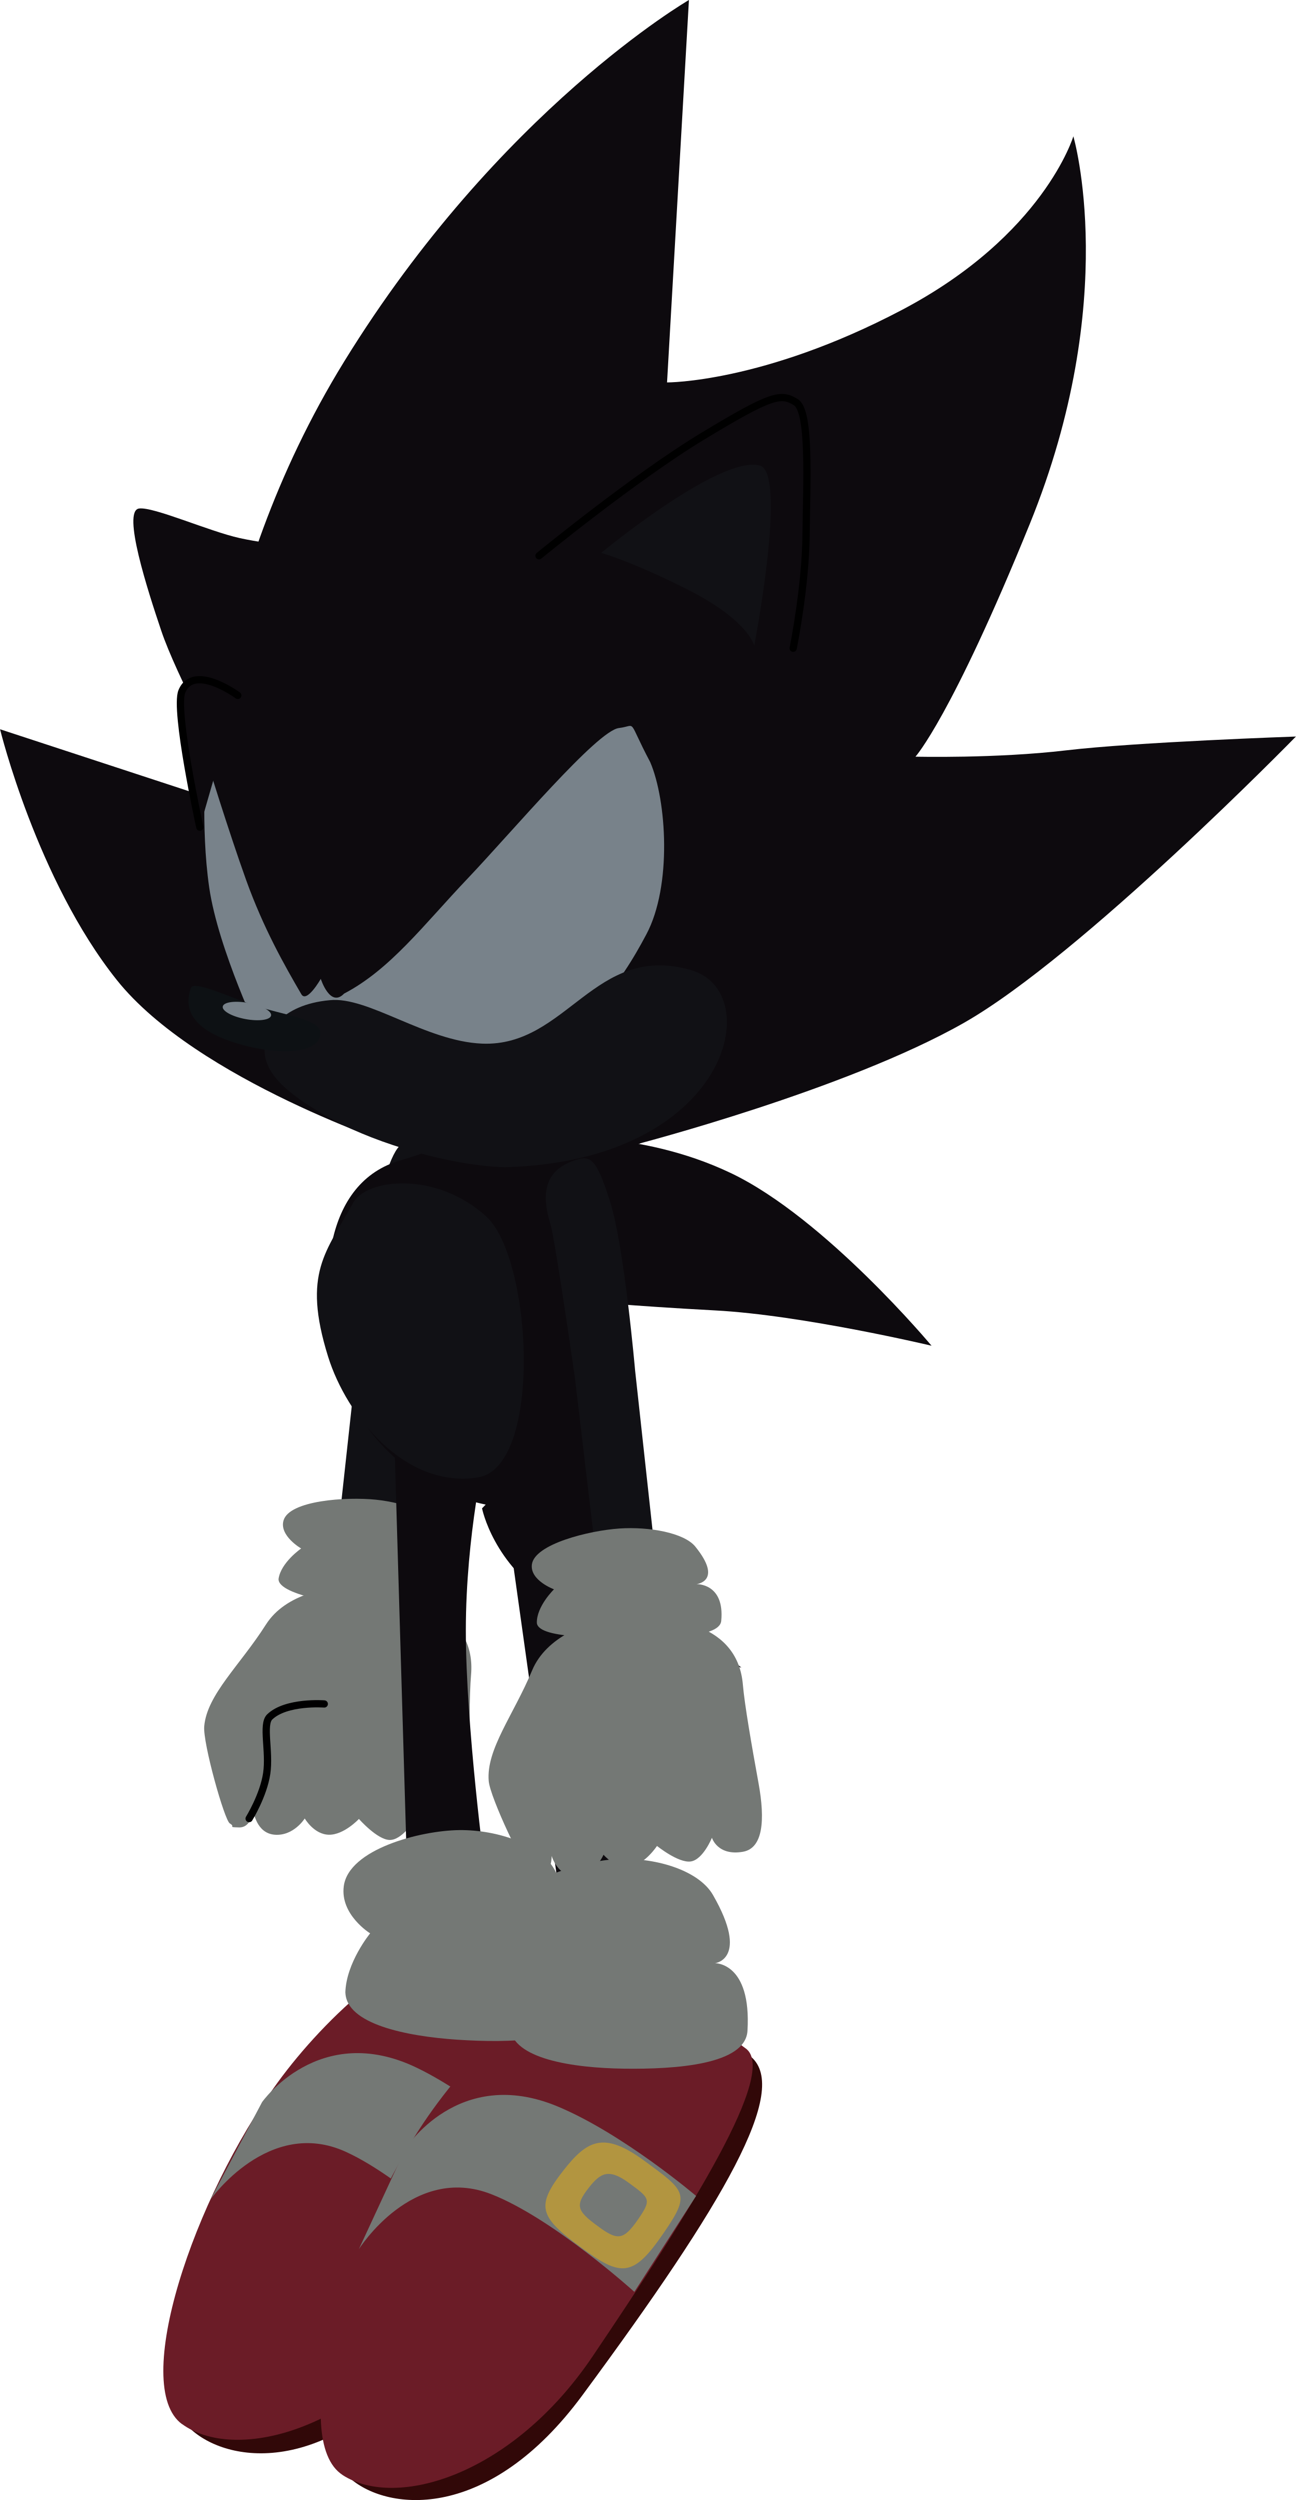 <svg version="1.1" xmlns="http://www.w3.org/2000/svg" xmlns:xlink="http://www.w3.org/1999/xlink" width="22.318" height="43.047" viewBox="0,0,22.318,43.047"><g transform="translate(-232.677,-158.064)"><g data-paper-data="{&quot;isPaintingLayer&quot;:true}" fill-rule="nonzero" stroke-linejoin="miter" stroke-miterlimit="10" stroke-dasharray="" stroke-dashoffset="0" style="mix-blend-mode: normal"><g stroke="none" stroke-width="0" stroke-linecap="butt"><path d="M239.628,198.083c1.869,-1.947 2.964,-5.696 3.595,-5.091c0.631,0.606 -0.571,2.458 -3.214,5.665c-1.717,2.082 -3.434,1.823 -4.065,1.217c-0.631,-0.606 1.816,0.156 3.685,-1.791z" fill="#310808"/><path d="M235.812,199.805c-0.889,-0.648 0.192,-3.887 1.649,-5.887c0.812,-1.115 2.295,-2.517 3.481,-2.523c0.941,-0.005 1.808,1.147 2.193,1.444c0.55,0.426 -1.077,2.727 -2.912,5.156c-1.491,1.974 -3.521,2.457 -4.41,1.809z" fill="#6b1c27"/><path d="M240.999,196.925c0,0 -1.327,-1.335 -2.366,-1.809c-1.328,-0.607 -2.333,0.824 -2.333,0.824l0.89,-1.68c0,0 0.983,-1.402 2.664,-0.592c1.099,0.53 2.296,1.664 2.296,1.664z" fill="#747875"/></g><g stroke="none" stroke-width="0" stroke-linecap="butt"><g><path d="M238.71,200.741c-0.662,-0.571 1.821,0.059 3.584,-1.985c1.762,-2.044 2.656,-5.847 3.318,-5.275c0.662,0.571 -0.439,2.485 -2.907,5.828c-1.603,2.171 -3.332,2.004 -3.995,1.433z" fill="#310808"/><path d="M238.575,200.679c-0.922,-0.599 -0.016,-3.892 1.332,-5.966c0.752,-1.157 2.158,-2.636 3.341,-2.705c0.939,-0.055 1.867,1.048 2.267,1.325c0.572,0.396 -0.93,2.781 -2.633,5.305c-1.384,2.051 -3.385,2.641 -4.307,2.042z" fill="#6b1c27"/><path d="M243.601,197.527c0,0 -1.396,-1.262 -2.459,-1.68c-1.358,-0.535 -2.286,0.947 -2.286,0.947l0.799,-1.725c0,0 0.907,-1.453 2.628,-0.733c1.126,0.47 2.381,1.539 2.381,1.539z" fill="#747875"/></g><path d="M242.675,196.756c-0.718,-0.524 -0.774,-0.71 -0.292,-1.324c0.406,-0.517 0.693,-0.672 1.384,-0.166c0.73,0.534 0.802,0.574 0.332,1.257c-0.515,0.75 -0.724,0.757 -1.424,0.233z" fill="#b29540"/><path d="M242.963,196.389c-0.356,-0.26 -0.384,-0.352 -0.145,-0.657c0.201,-0.256 0.344,-0.333 0.686,-0.083c0.362,0.265 0.398,0.285 0.165,0.624c-0.256,0.372 -0.359,0.376 -0.706,0.116z" fill="#747875"/></g><path d="M234.688,174.938c-1.377,-1.727 -2.01,-4.317 -2.01,-4.317l3.635,1.192l3.25,6c0,0 -3.498,-1.148 -4.875,-2.875z" fill="#0d0a0e" stroke="none" stroke-width="0" stroke-linecap="butt"/><g fill="#0d0a0e" stroke-width="0"><path d="M236.299,172.862c0,-2.935 2.379,-5.315 5.315,-5.315c2.935,0 5.315,2.379 5.315,5.315c0,2.935 -2.379,5.315 -5.315,5.315c-2.935,0 -5.315,-2.379 -5.315,-5.315z" stroke="none" stroke-linecap="butt"/><path d="M236.211,172.048c0,0 -0.016,-3.848 2.394,-7.761c2.667,-4.331 5.936,-6.223 5.936,-6.223l-0.377,6.585c0,0 1.654,0.01 4.044,-1.248c2.442,-1.285 2.953,-2.99 2.953,-2.99c0,0 0.824,2.801 -0.751,6.676c-1.351,3.325 -1.968,4.006 -1.968,4.006c0,0 1.387,0.034 2.596,-0.109c1.209,-0.143 3.956,-0.238 3.956,-0.238c0,0 -3.692,3.78 -5.721,4.932c-2.029,1.153 -5.634,2.089 -5.634,2.089" stroke="#000000" stroke-linecap="round"/></g><path d="M240.294,178.841c-0.083,0.26 -0.417,2.591 -0.417,2.591l-0.354,2.983l-1.02,-0.019l0.341,-3.121c0,0 0.18,-2.068 0.417,-2.811c0.237,-0.743 0.339,-0.798 0.618,-0.693c0.279,0.105 0.652,0.328 0.415,1.071z" data-paper-data="{&quot;index&quot;:null}" fill="#111115" stroke="none" stroke-width="0" stroke-linecap="butt"/><g><g><path d="M236.194,187.788c0.048,-0.546 0.614,-1.046 1.063,-1.752c0.335,-0.527 1.089,-0.674 1.569,-0.632c1.027,0.09 2.052,0.471 1.963,1.498c-0.03,0.339 -0.03,1.044 -0.023,1.712c0.006,0.659 -0.117,1.12 -0.465,1.121c-0.446,0.001 -0.486,-0.329 -0.486,-0.329c0,0 -0.215,0.345 -0.429,0.34c-0.214,-0.005 -0.528,-0.362 -0.528,-0.362c0,0 -0.256,0.275 -0.515,0.272c-0.259,-0.003 -0.418,-0.28 -0.418,-0.28c0,0 -0.19,0.304 -0.515,0.28c-0.325,-0.024 -0.369,-0.413 -0.369,-0.413c0,0 -0.036,0.293 -0.247,0.287c-0.211,-0.006 -0.049,-0.004 -0.16,-0.069c-0.091,-0.054 -0.466,-1.385 -0.44,-1.672z" fill="#747875" stroke="none" stroke-width="0" stroke-linecap="butt"/><path d="M236.967,189.378c0,0 0.247,-0.399 0.303,-0.778c0.056,-0.379 -0.082,-0.843 0.052,-0.973c0.284,-0.273 0.939,-0.223 0.939,-0.223" fill="none" stroke="#000000" stroke-width="0.125" stroke-linecap="round"/></g><path d="M239.061,185.765c-0.364,-0.059 -1.604,-0.219 -1.587,-0.515c0.04,-0.282 0.389,-0.523 0.389,-0.523c0,0 -0.382,-0.22 -0.303,-0.484c0.102,-0.343 1.075,-0.409 1.591,-0.356c0.515,0.054 1.087,0.264 1.236,0.53c0.375,0.671 -0.09,0.64 -0.09,0.64c0,0 0.485,0.065 0.312,0.696c-0.085,0.311 -1.139,0.078 -1.547,0.011z" fill="#747875" stroke="none" stroke-width="0" stroke-linecap="butt"/></g><path d="M245.269,178.266c1.619,0.775 3.45,2.97 3.45,2.97c0,0 -2.221,-0.528 -3.725,-0.608c-1.505,-0.081 -2.252,-0.158 -2.252,-0.158l-0.757,-2.81c0,0 1.665,-0.169 3.284,0.606z" fill="#0d0a0e" stroke="none" stroke-width="0" stroke-linecap="butt"/><path d="M239.72,191.385l-0.247,-8.369l1.568,0.016c0,0 -0.341,1.456 -0.342,3.1c-0.001,1.644 0.337,4.18 0.337,4.18z" data-paper-data="{&quot;index&quot;:null}" fill="#0d0a0e" stroke="none" stroke-width="0" stroke-linecap="butt"/><path d="M240.978,184.036l1.238,-1.282c0,0 0.001,0.96 0.482,1.56c0.577,0.72 2.746,2.464 2.746,2.464c0,0 -2.239,-0.522 -3.257,-1.147c-1.018,-0.625 -1.209,-1.595 -1.209,-1.595z" fill="#0d0a0e" stroke="none" stroke-width="0" stroke-linecap="butt"/><path d="M238.624,192.377c0.012,-0.518 0.427,-1.023 0.427,-1.023c0,0 -0.519,-0.319 -0.454,-0.812c0.084,-0.639 1.321,-0.958 1.988,-0.966c0.667,-0.008 1.428,0.256 1.655,0.706c0.573,1.134 -0.028,1.173 -0.028,1.173c0,0 0.629,0.019 0.495,1.193c-0.066,0.579 -1.264,0.596 -2.156,0.537c-0.892,-0.06 -1.907,-0.272 -1.926,-0.81z" fill="#747875" stroke="none" stroke-width="0" stroke-linecap="butt"/><path d="M238.544,181.708c-0.431,-1.54 -0.301,-3.291 1.04,-3.667c1.341,-0.375 3.196,-1.707 3.627,-0.166c0.258,0.921 -0.199,2.507 -0.029,3.531c0.306,1.836 -0.274,2.317 -1.073,2.541c-1.341,0.375 -3.135,-0.699 -3.566,-2.239z" fill="#0d0a0e" stroke="none" stroke-width="0" stroke-linecap="butt"/><path d="M238.327,181.424c-0.452,-1.449 -0.026,-1.81 0.43,-2.646c0.231,-0.424 1.43,-0.552 2.292,0.231c0.796,0.722 0.979,4.316 -0.142,4.494c-1.249,0.199 -2.26,-1.053 -2.58,-2.079z" fill="#111115" stroke="none" stroke-width="0" stroke-linecap="butt"/><path d="M242.569,192.533l-1.27,-9.068l1.711,-0.23c0,0 -0.198,1.639 -0.002,3.427c0.195,1.789 0.867,4.495 0.867,4.495z" data-paper-data="{&quot;index&quot;:null}" fill="#0d0a0e" stroke="none" stroke-width="0" stroke-linecap="butt"/><path d="M241.959,167.634c0,0 1.644,-1.348 2.823,-2.061c1.18,-0.713 1.341,-0.744 1.6,-0.584c0.252,0.156 0.186,1.385 0.176,2.291c-0.01,0.906 -0.222,1.946 -0.222,1.946" fill="#0d0a0e" stroke="#000000" stroke-width="0.125" stroke-linecap="round"/><path d="M236.564,171.26c0,0 -0.849,-1.558 -1.112,-2.341c-0.23,-0.684 -0.676,-2.057 -0.381,-2.099c0.246,-0.035 1.207,0.393 1.733,0.509c0.573,0.126 1.573,0.217 1.573,0.217" fill="#0d0a0e" stroke="#000000" stroke-width="0" stroke-linecap="round"/><path d="M236.915,173.216c0.302,0.837 0.657,1.462 0.951,1.967c0.093,0.161 0.335,-0.264 0.335,-0.264c0,0 0.161,0.505 0.401,0.254c0.799,-0.419 1.363,-1.177 2.13,-1.984c0.767,-0.807 2.227,-2.544 2.603,-2.589c0.323,-0.039 0.131,-0.185 0.539,0.587c0.283,0.657 0.378,2.13 -0.066,2.965c-0.443,0.835 -1.073,1.774 -2.305,2.035c-1.232,0.261 -2.34,-1.084 -3.457,-0.819c-0.138,0.033 -0.872,0.587 -0.872,0.587c0,0 -0.74,-1.543 -0.894,-2.608c-0.154,-1.065 -0.051,-2.22 -0.051,-2.22c0,0 0.385,1.252 0.686,2.089z" fill="#78828a" stroke="#000000" stroke-width="0" stroke-linecap="butt"/><path d="M237.233,176.114c0.01,-0.243 0.268,-0.75 1.122,-0.828c0.662,-0.07 1.653,0.709 2.625,0.748c1.46,0.059 1.934,-1.741 3.585,-1.269c1.33,0.358 0.681,3.297 -3.196,3.397c-0.924,-0.024 -2.195,-0.405 -2.931,-0.803c-0.896,-0.486 -1.221,-0.852 -1.205,-1.245z" fill="#111115" stroke="#000000" stroke-width="0" stroke-linecap="butt"/><path d="M236.118,172.307c0,0 -0.442,-2.017 -0.309,-2.338c0.203,-0.49 0.963,0.069 0.963,0.069" fill="#0d0a0e" stroke="#000000" stroke-width="0.125" stroke-linecap="round"/><path d="M235.964,175.076c0.048,-0.137 0.652,0.153 1.115,0.308c0.463,0.154 1.115,0.228 1.115,0.461c0,0.387 -0.744,0.365 -1.269,0.231c-0.832,-0.212 -1.118,-0.552 -0.961,-1z" fill="#0d1114" stroke="none" stroke-width="0" stroke-linecap="butt"/><path d="M236.955,175.334c0.23,0.043 0.405,0.14 0.39,0.216c-0.014,0.077 -0.212,0.104 -0.442,0.061c-0.23,-0.043 -0.405,-0.14 -0.39,-0.216c0.014,-0.077 0.212,-0.104 0.442,-0.061z" fill="#78828a" stroke="none" stroke-width="0" stroke-linecap="butt"/><path d="M243.03,167.584c0,0 2.037,-1.685 2.729,-1.505c0.482,0.125 -0.094,3.105 -0.094,3.105c0,0 -0.088,-0.432 -1.142,-0.966c-0.963,-0.488 -1.493,-0.634 -1.493,-0.634z" fill="#111115" stroke="none" stroke-width="0" stroke-linecap="butt"/><path d="M242.566,178.045c0.28,-0.1 0.382,-0.04 0.622,0.727c0.24,0.767 0.426,2.89 0.426,2.89l0.35,3.204l-1.023,-0.008l-0.363,-3.063c0,0 -0.341,-2.396 -0.425,-2.664c-0.24,-0.767 0.133,-0.985 0.413,-1.085z" data-paper-data="{&quot;index&quot;:null}" fill="#111115" stroke="none" stroke-width="0" stroke-linecap="butt"/><g fill="#747875" stroke="none" stroke-width="0" stroke-linecap="butt"><g><path d="M241.093,188.731c-0.046,-0.546 0.427,-1.135 0.749,-1.908c0.241,-0.576 0.958,-0.85 1.439,-0.89c1.027,-0.086 2.103,0.114 2.189,1.141c0.029,0.339 0.149,1.034 0.269,1.691c0.118,0.649 0.075,1.123 -0.267,1.184c-0.44,0.077 -0.535,-0.241 -0.535,-0.241c0,0 -0.153,0.377 -0.364,0.408c-0.211,0.032 -0.582,-0.267 -0.582,-0.267c0,0 -0.206,0.314 -0.461,0.356c-0.256,0.041 -0.46,-0.205 -0.46,-0.205c0,0 -0.136,0.332 -0.46,0.364c-0.324,0.032 -0.434,-0.344 -0.434,-0.344c0,0 0.015,0.295 -0.195,0.325c-0.209,0.03 -0.049,0.004 -0.169,-0.041c-0.099,-0.037 -0.695,-1.285 -0.719,-1.573z"/></g><path d="M243.573,186.248c-0.368,0.003 -1.618,0.057 -1.651,-0.237c-0.009,-0.285 0.295,-0.581 0.295,-0.581c0,0 -0.413,-0.151 -0.381,-0.425c0.042,-0.355 0.99,-0.587 1.507,-0.622c0.517,-0.035 1.116,0.075 1.308,0.312c0.484,0.597 0.02,0.646 0.02,0.646c0,0 0.489,-0.019 0.426,0.633c-0.031,0.321 -1.109,0.271 -1.523,0.274z"/></g><path d="M241.459,192.978c-0.016,-0.518 0.371,-1.044 0.371,-1.044c0,0 -0.535,-0.291 -0.497,-0.786c0.049,-0.643 1.268,-1.027 1.933,-1.07c0.666,-0.044 1.44,0.18 1.69,0.617c0.632,1.102 0.035,1.173 0.035,1.173c0,0 0.629,-0.015 0.558,1.165c-0.035,0.581 -1.23,0.663 -2.124,0.651c-0.894,-0.012 -1.919,-0.17 -1.966,-0.706z" fill="#747875" stroke="none" stroke-width="0" stroke-linecap="butt"/></g></g></svg>